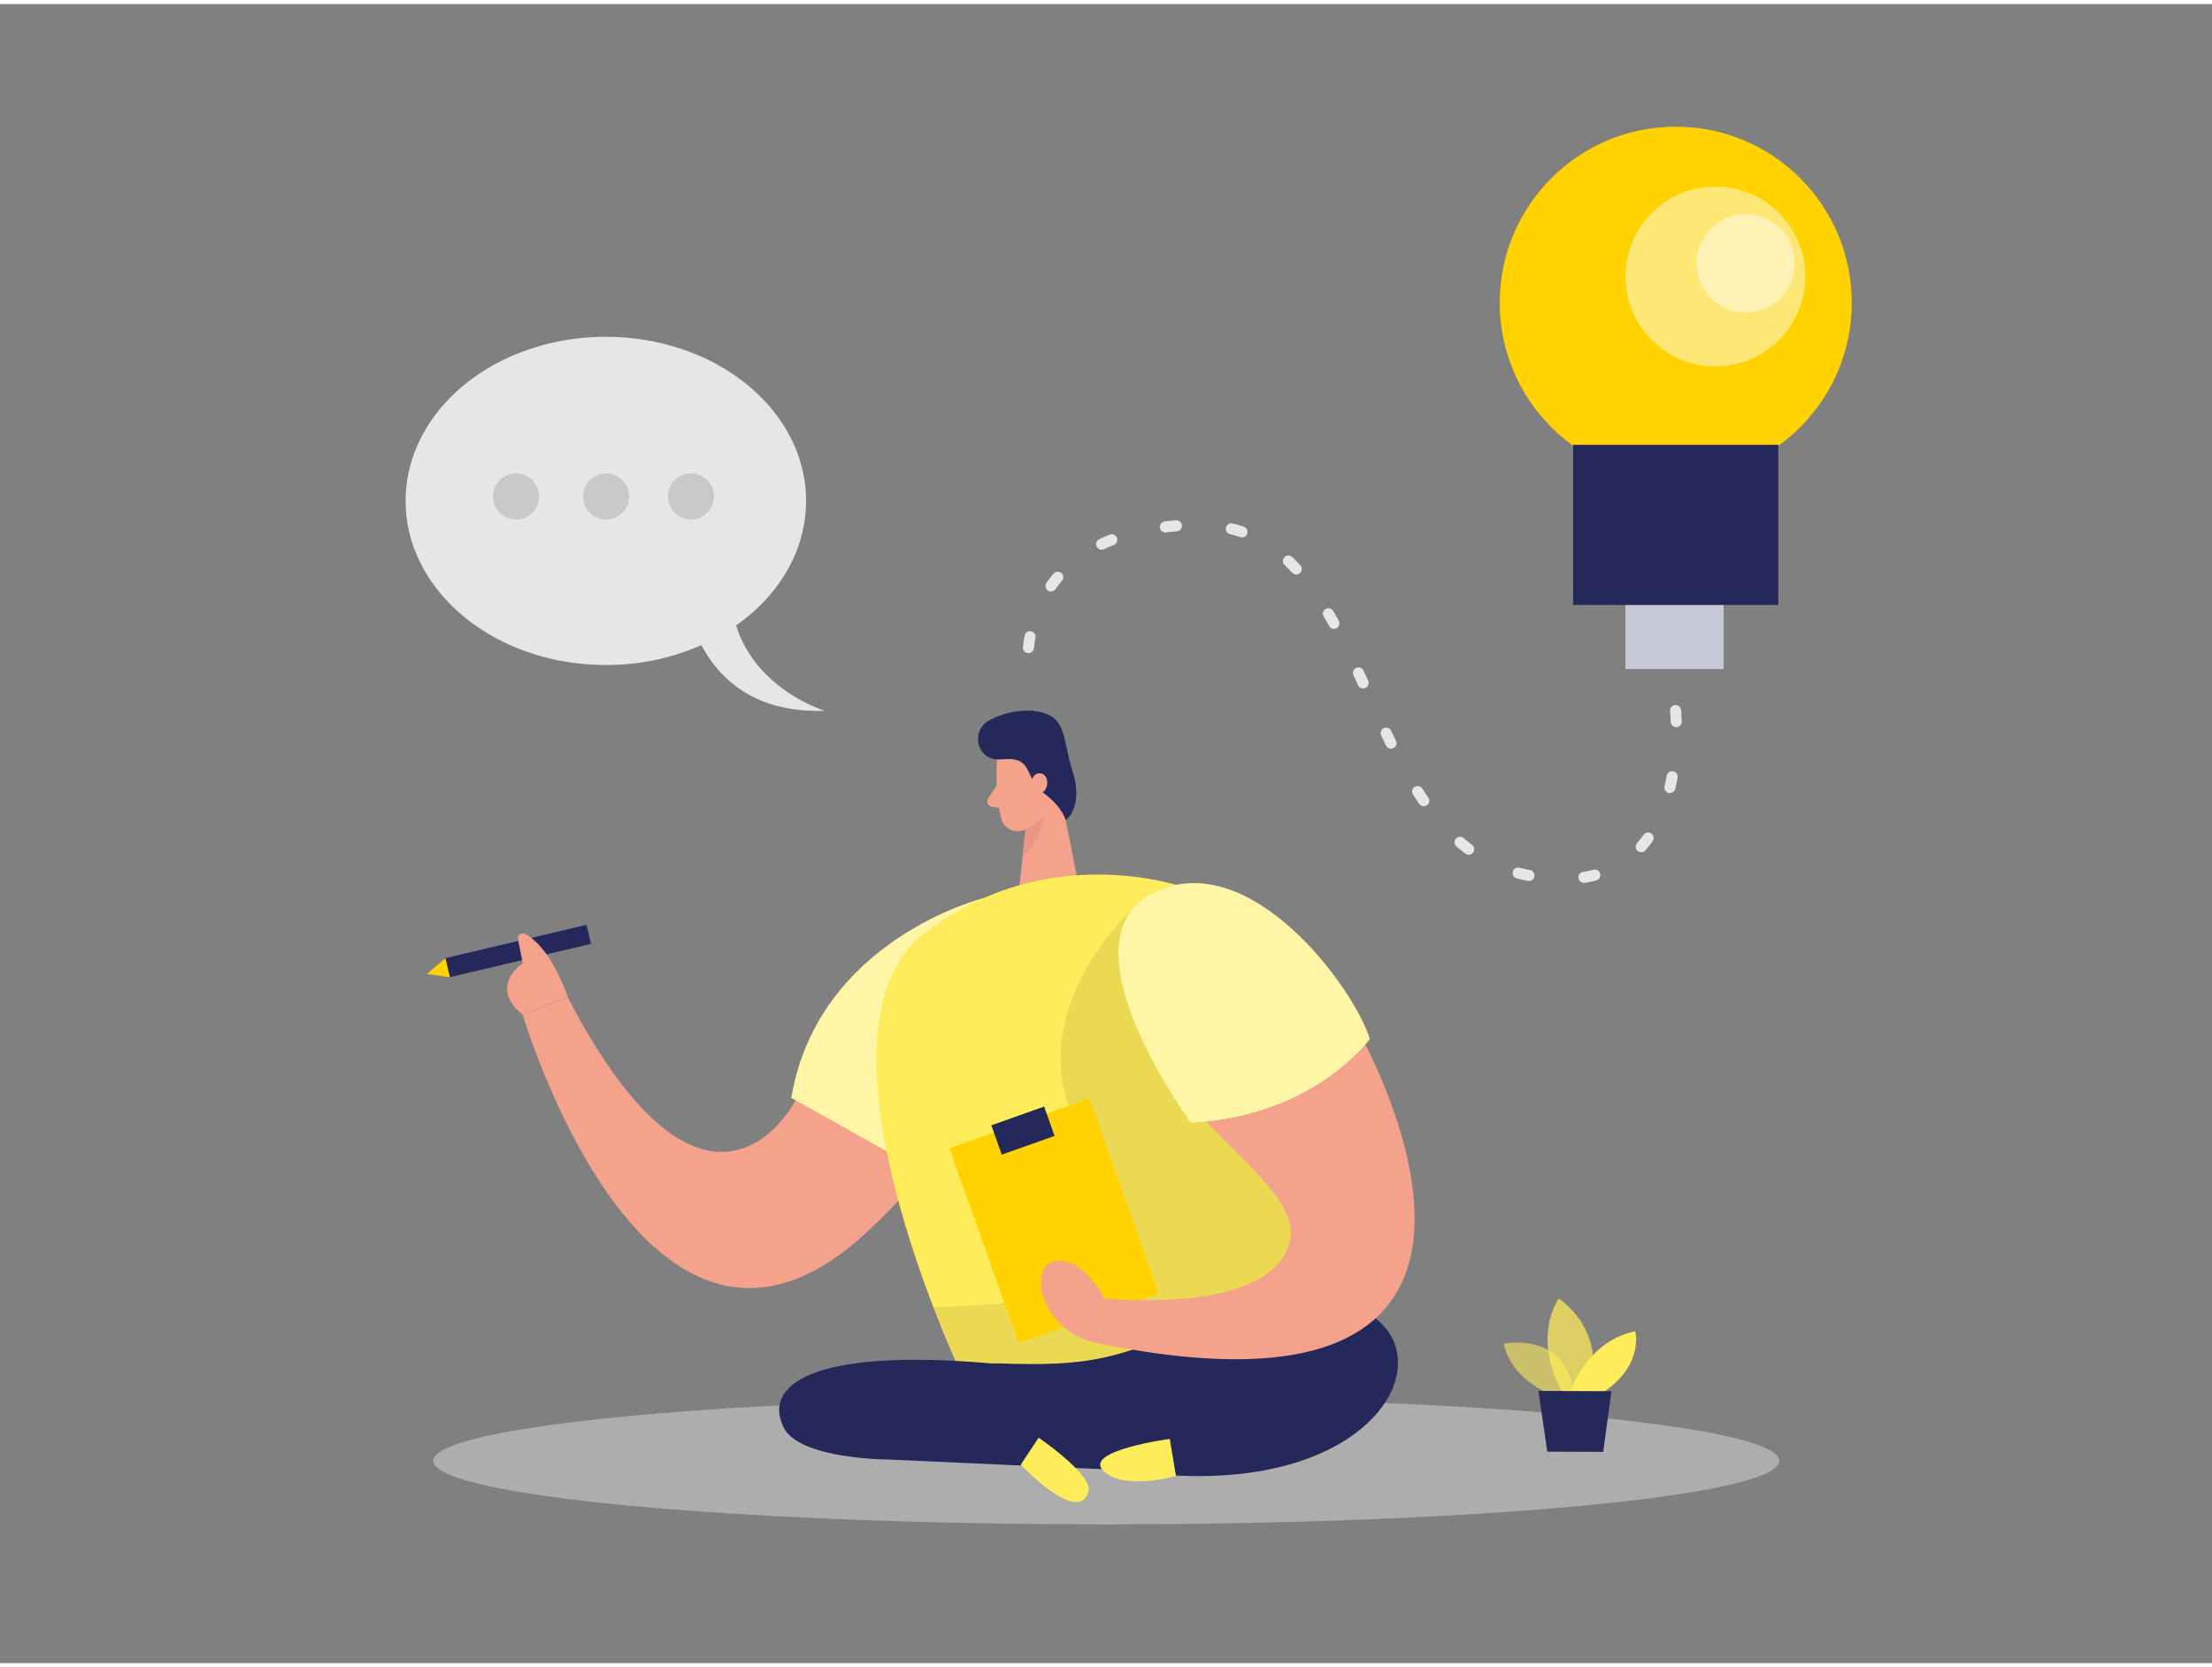<svg id="Layer_1" data-name="Layer 1" xmlns="http://www.w3.org/2000/svg" viewBox="0 0 400 300" width="406" height="306" class="illustration styles_illustrationTablet__1DWOa"><rect x="0" y="0" width="400" height="300" fill="#808080" stroke="none"/><path d="M180.23,137.5s-.28,6,.88,9.93a3,3,0,0,0,3.76,2,6.65,6.65,0,0,0,5-5.21l1.59-5.31a5.39,5.39,0,0,0-2.59-5.66C185.4,131,180.23,133.83,180.23,137.5Z" fill="#f4a28c"></path><polygon points="191.19 139.91 195.02 159.21 184.24 160.56 185.77 145.97 191.19 139.91" fill="#f4a28c"></polygon><path d="M180.25,141.29l-1.59,2.37a1,1,0,0,0,.66,1.49l2.31.34Z" fill="#f4a28c"></path><path d="M185.3,149.15a7.07,7.07,0,0,0,3.43-2.23s0,3.61-3.83,7.31Z" fill="#ce8172" opacity="0.31"></path><rect x="80.59" y="169.47" width="26.22" height="3.54" transform="translate(-36.8 26.07) rotate(-13.27)" fill="#24285b"></rect><path d="M174.38,163.45s-23.12,8.6-26.26,24-20.68,39.81-45.45-7.84l-8.14,3.14s22.56,76.48,62.37,39.18S174.38,163.45,174.38,163.45Z" fill="#f4a28c"></path><path d="M102.67,179.57s-2.83-8.84-7.72-11.43a.89.89,0,0,0-1.27,1l.85,4.31s-6.38,4.18,0,9.3Z" fill="#f4a28c"></path><path d="M177.79,161.7s-29.88,7.44-34.69,36.09l25.06,14Z" fill="#ffec5a"></path><path d="M177.79,161.7s-29.88,7.44-34.69,36.09l25.06,14Z" fill="#fff" opacity="0.46"></path><ellipse cx="200.04" cy="263.42" rx="121.72" ry="11.49" fill="#e6e6e6" opacity="0.45"></ellipse><path d="M215.2,160.06s-25-9.71-48,7.95S174,248,174,248l43.15,1.44S273.75,197.65,215.2,160.06Z" fill="#ffec5a"></path><path d="M179.05,129.44c-3.37,1.61-2.68,6.72,1,7.11a8,8,0,0,0,1.55,0c5.32-.44,3.58,3.45,7.1,6.09s4,4.93,4,4.93,3.32-2.28,1.26-8.84-.88-10.19-7.15-10.92A14.54,14.54,0,0,0,179.05,129.44Z" fill="#24285b"></path><path d="M205,163.45s-19.66,17.43-11,37.85c13.09,30.84,1.47,33.54-25.21,34.32l7.16,17.16,60.77-19.33-3.94-25Z" opacity="0.08"></path><path d="M180.45,245.8c16.56.56,20.83-.68,36.14-7,9.28-3.86,20.31-6.59,28.74-3.1,17.87,7.39,3.62,36.42-42.21,29.4l-42.32-1.91s-16.24,0-19.11-5.83c-3.5-7.11,3.83-14.49,37.65-11.55Z" fill="#24285b"></path><rect x="177.17" y="201.32" width="26.88" height="37.38" transform="translate(-62.66 76.51) rotate(-19.56)" fill="#ffd200"></rect><rect x="179.92" y="200.9" width="10.13" height="5.63" transform="translate(-57.53 73.68) rotate(-19.56)" fill="#24285b"></rect><path d="M211.53,259.45s-15.76,2.13-12,5.78,13.12.92,13.12.92Z" fill="#ffec5a"></path><path d="M184.58,264.12l3.24-4.88s10,6.79,9,9.82C194.94,275.12,184.58,264.12,184.58,264.12Z" fill="#ffec5a"></path><path d="M203,172.11a11.46,11.46,0,0,1,15.31-10.69c8,2.87,18.13,8.55,24.8,19.72,12.54,21,34.6,77-44.11,61.11l.72-8.2s30.67,3.24,33.58-10.57C235.79,211.59,203,198,203,172.11Z" fill="#f4a28c"></path><path d="M281.54,251.76s-7.92-2.16-9.64-9.53c0,0,12.27-2.48,12.62,10.18Z" fill="#ffec5a" opacity="0.58"></path><path d="M282.51,251s-5.53-8.75-.66-16.93c0,0,9.33,5.93,5.18,16.95Z" fill="#ffec5a" opacity="0.73"></path><path d="M283.93,251s2.93-9.23,11.77-11c0,0,1.65,6-5.73,11Z" fill="#ffec5a"></path><polygon points="278.19 250.78 279.8 261.76 289.91 261.8 291.4 250.83 278.19 250.78" fill="#24285b"></polygon><polygon points="80.54 172.53 77.21 175.38 81.35 175.97 80.54 172.53" fill="#ffd200"></polygon><path d="M215.36,202.27s-24.18-32.8-6.85-41.53,36.26,17,39.19,26.38C247.7,187.12,237.79,201.1,215.36,202.27Z" fill="#ffec5a"></path><path d="M215.36,202.27s-24.18-32.8-6.85-41.53,36.26,17,39.19,26.38C247.7,187.12,237.79,201.1,215.36,202.27Z" fill="#fff" opacity="0.46"></path><path d="M199.7,234.05s-3.89-7.7-8.95-6.72-2.54,13.1,8.23,14.92Z" fill="#f4a28c"></path><path d="M186.42,141.3s0-2.31,1.7-2.2,1.83,3.45-.52,3.85Z" fill="#f4a28c"></path><circle cx="303.03" cy="54" r="31.83" fill="#ffd200"></circle><circle cx="310.2" cy="49.26" r="16.26" fill="#fff" opacity="0.46"></circle><circle cx="315.66" cy="46.89" r="8.89" fill="#fff" opacity="0.46"></circle><rect x="284.47" y="79.7" width="37.11" height="28.96" fill="#24285b"></rect><rect x="293.93" y="108.67" width="17.79" height="11.62" fill="#24285b"></rect><rect x="293.93" y="108.67" width="17.79" height="11.62" fill="#fff" opacity="0.75"></rect><path d="M303,127.76S306.7,164,275.62,157.4s-26.41-63.89-59.43-63.22-30.3,26.11-30.3,26.11" fill="none" stroke="#e6e6e6" stroke-linecap="round" stroke-linejoin="round" stroke-width="2" stroke-dasharray="2 10"></path><path d="M133.12,112.35c7.73-5.44,12.64-13.5,12.64-22.51,0-16.38-16.21-29.67-36.21-29.67s-36.2,13.29-36.2,29.67,16.21,29.67,36.2,29.67a42.52,42.52,0,0,0,17.29-3.59c3.18,6,9.56,12.3,22.27,11.86C149.11,127.78,136.7,124,133.12,112.35Z" fill="#e6e6e6"></path><circle cx="93.31" cy="89.03" r="4.17" fill="#c9c9c9"></circle><circle cx="109.61" cy="89.03" r="4.17" fill="#c9c9c9"></circle><circle cx="124.95" cy="89.03" r="4.17" fill="#c9c9c9"></circle></svg>